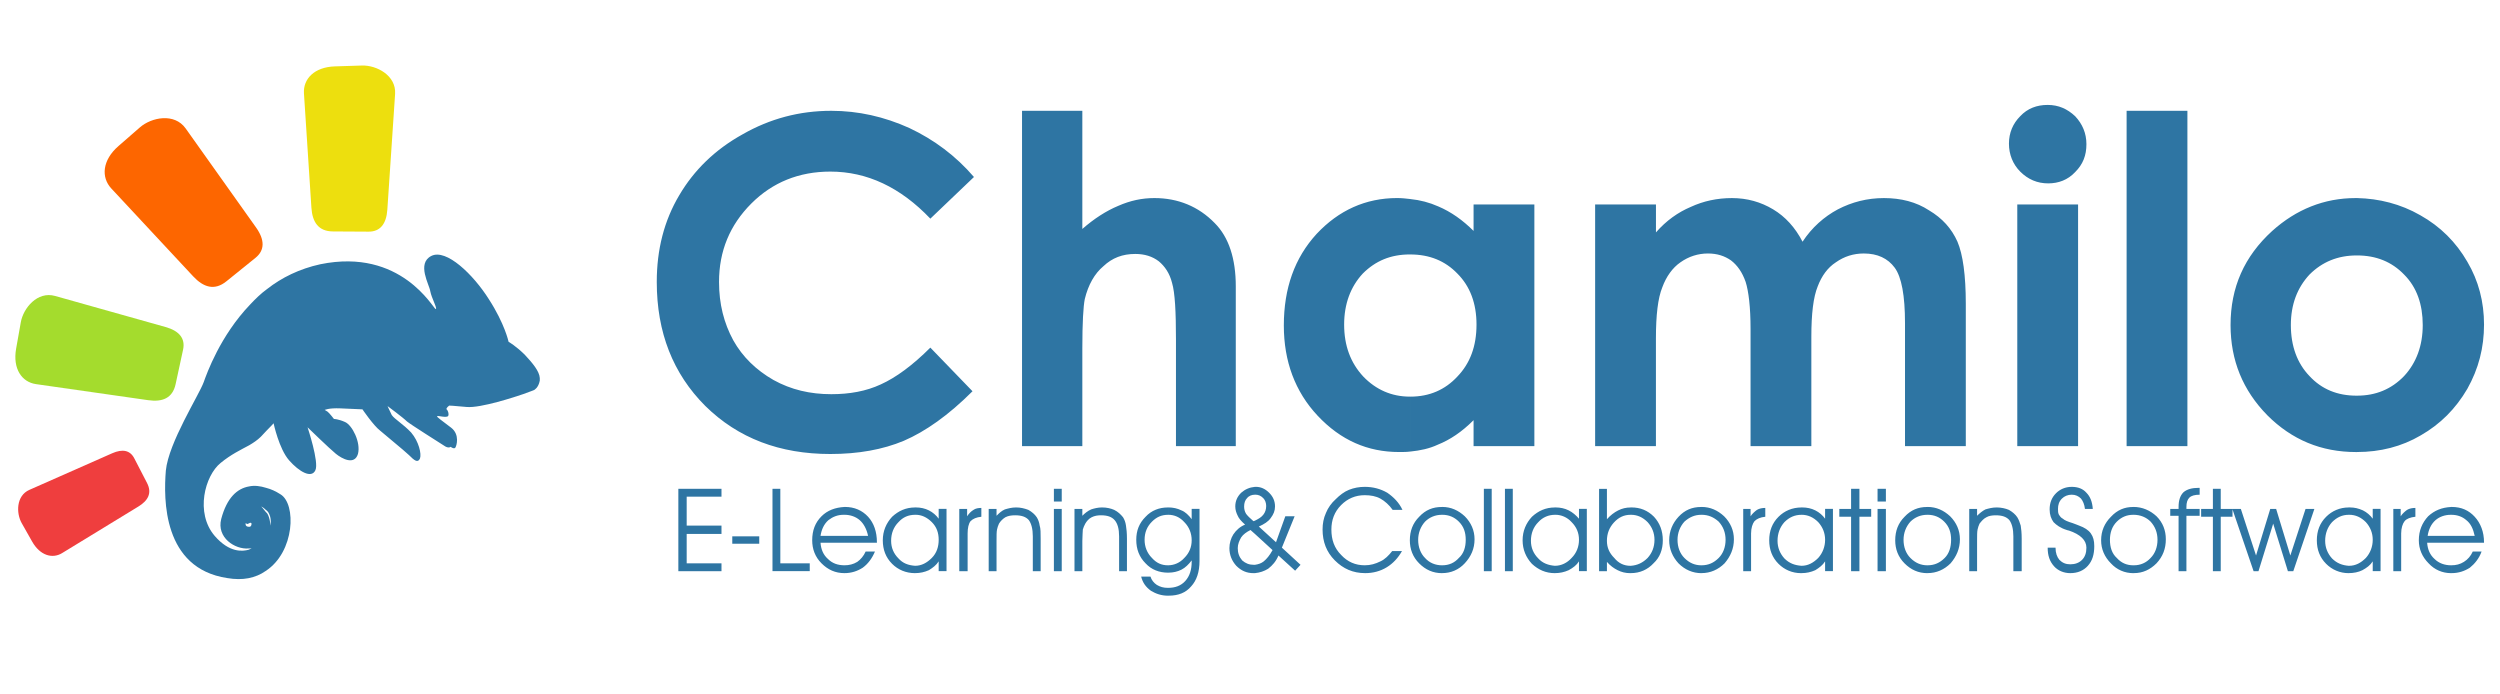<?xml version="1.0" encoding="UTF-8" standalone="no"?>
<!-- Created with Inkscape (http://www.inkscape.org/) -->

<svg
   xmlns:dc="http://purl.org/dc/elements/1.1/"
   xmlns:cc="http://creativecommons.org/ns#"
   xmlns:rdf="http://www.w3.org/1999/02/22-rdf-syntax-ns#"
   xmlns:svg="http://www.w3.org/2000/svg"
   xmlns="http://www.w3.org/2000/svg"
   xmlns:sodipodi="http://sodipodi.sourceforge.net/DTD/sodipodi-0.dtd"
   xmlns:inkscape="http://www.inkscape.org/namespaces/inkscape"
   width="245"
   height="68"
   id="svg3184"
   version="1.1"
   inkscape:version="0.92.3 (2405546, 2018-03-11)"
   sodipodi:docname="header-logo.svg">
  <defs
     id="defs3186" />
  <sodipodi:namedview
     id="base"
     pagecolor="#ffffff"
     bordercolor="#666666"
     borderopacity="1.0"
     inkscape:pageopacity="0.0"
     inkscape:pageshadow="2"
     inkscape:zoom="1.4984587"
     inkscape:cx="313.21943"
     inkscape:cy="128.1305"
     inkscape:document-units="px"
     inkscape:current-layer="layer1"
     showgrid="false"
     showguides="false"
     inkscape:window-width="1865"
     inkscape:window-height="1025"
     inkscape:window-x="55"
     inkscape:window-y="27"
     inkscape:window-maximized="1">
    <sodipodi:guide
       position="0,0"
       orientation="0,744.094"
       id="guide3601"
       inkscape:locked="false" />
    <sodipodi:guide
       position="744.094,0"
       orientation="-1052.362,0"
       id="guide3603"
       inkscape:locked="false" />
    <sodipodi:guide
       position="744.094,1052.362"
       orientation="0,-744.094"
       id="guide3605"
       inkscape:locked="false" />
    <sodipodi:guide
       position="0,1052.362"
       orientation="1052.362,0"
       id="guide3607"
       inkscape:locked="false" />
  </sodipodi:namedview>
  <g
     inkscape:label="Calque 1"
     inkscape:groupmode="layer"
     id="layer1"
     transform="translate(0,-984.362)">
    <g
       style="fill:#2e75a3;fill-opacity:1"
       transform="matrix(0.521,0.003,-0.003,0.521,-40.123,838.064)"
       id="g4003">
      <path
         inkscape:connector-curvature="0"
         id="path3202"
         d="m 179.528,353.117 c 0,0 0.799,-0.4 1.039,-1.758 0,-0.08 0,-0.16 0,-0.24 l 0,-0.24 c -0.08,-1.279 -1.358,-2.797 -2.797,-4.315 -1.678,-1.678 -3.116,-2.477 -3.116,-2.477 0,0 -0.719,-3.356 -3.756,-7.991 -2.957,-4.635 -8.071,-9.509 -10.867,-8.071 -2.797,1.438 -0.32,5.434 -0.16,6.632 0.24,1.279 1.438,3.356 1.039,3.356 -0.479,-0.08 -6.552,-11.507 -21.735,-8.31 -3.915,0.879 -7.272,2.557 -9.988,4.715 l 0,26.689 c 0.959,-0.959 1.358,-1.438 1.358,-1.438 0,0 1.039,4.794 2.957,6.952 1.918,2.158 4.235,3.436 4.954,1.838 0.719,-1.518 -1.518,-8.071 -1.518,-8.071 0,0 4.155,3.995 5.354,4.954 1.199,0.959 3.516,2.158 4.155,0 0.559,-2.158 -1.119,-5.434 -2.477,-5.993 -1.279,-0.559 -2.078,-0.559 -2.078,-0.559 0,0 -0.799,-1.039 -1.199,-1.358 -0.479,-0.32 -0.559,-0.32 -0.559,-0.32 0,0 0.719,-0.4 2.957,-0.32 2.317,0.08 4.155,0.16 4.155,0.16 0,0 2.078,3.036 3.356,3.995 1.199,1.039 4.315,3.516 5.434,4.555 1.039,1.039 1.678,1.518 2.078,0.639 0.32,-0.879 -0.24,-3.196 -1.678,-4.874 -1.518,-1.598 -3.116,-2.477 -3.676,-3.276 -0.479,-0.959 -0.799,-1.678 -0.799,-1.678 0,0 2.957,2.158 3.676,2.877 0.799,0.639 6.073,3.915 6.952,4.475 0.879,0.639 1.279,0.24 1.279,0.24 0,0 0.639,0.479 0.879,0.16 0.24,-0.32 0.879,-2.477 -0.799,-3.756 -1.758,-1.358 -2.797,-1.998 -2.637,-2.158 0.08,-0.16 1.838,0.4 2.078,-0.08 0.16,-0.4 -0.08,-1.039 -0.32,-1.199 -0.16,-0.24 0.479,-0.719 0.479,-0.719 0,0 0.639,0 3.276,0.24 2.637,0.24 9.269,-1.998 10.628,-2.477 1.358,-0.479 2.078,-0.799 2.078,-0.799 l 0,0 z m -50.342,34.36 c 5.514,-3.596 5.753,-12.705 2.717,-14.463 -0.879,-0.559 -1.758,-0.959 -2.717,-1.199 l 0,4.155 c 0.24,0.16 0.479,0.4 0.639,0.799 0.479,0.959 0.24,2.158 0.24,2.158 0,0 -0.08,-1.518 -0.639,-2.317 -0.08,-0.08 -0.16,-0.16 -0.24,-0.24 l 0,11.107 z m 0,-53.059 c -1.199,0.879 -2.237,1.918 -3.196,2.957 l 0,26.449 c 0.799,-0.479 1.518,-0.959 2.158,-1.598 0.4,-0.4 0.719,-0.799 1.039,-1.119 l 0,-26.689 0,0 z m -3.196,54.417 c 1.199,-0.24 2.317,-0.719 3.196,-1.358 l 0,-11.107 c -0.479,-0.639 -0.879,-1.039 -0.879,-1.039 0,0 0.4,0.16 0.879,0.639 l 0,-4.155 c -1.039,-0.32 -2.158,-0.479 -3.196,-0.24 l 0,6.952 0,0 c 0.24,-0.16 0.639,-0.24 0.479,0.32 -0.08,0.32 -0.32,0.32 -0.479,0.32 l 0,0 0,4.075 c 0.16,0 0.4,0 0.559,-0.08 0,0 -0.16,0.16 -0.559,0.32 l 0,5.354 z m 0,-51.461 c -5.594,5.913 -8.071,13.025 -8.63,14.623 -0.879,2.477 -6.552,11.427 -7.032,16.701 -0.4,5.354 -0.479,18.379 11.667,20.137 1.438,0.24 2.797,0.24 3.995,0 l 0,-5.354 c -1.119,0.32 -3.596,0.639 -6.393,-2.557 -3.756,-4.315 -1.918,-11.347 1.039,-13.744 1.918,-1.598 3.756,-2.477 5.354,-3.356 l 0,-26.449 0,0 z m 0,34.201 0,6.952 c -0.24,0.16 -0.4,0.16 -0.559,-0.08 -0.16,0.479 0.16,0.719 0.559,0.719 l 0,4.075 c -2.557,0.24 -6.073,-1.998 -5.194,-5.514 1.039,-3.995 2.957,-5.753 5.194,-6.153 z"
         style="fill:#2e75a3;fill-opacity:1;stroke:none" />
      <g
         id="g3217"
         transform="matrix(0.383,0,0,0.383,20.089,125.613)"
         inkscape:transform-center-y="-44.562164"
         style="fill:#2e75a3;fill-opacity:1">
        <path
           style="fill:#eddf0e;fill-opacity:1;stroke:none"
           d="m 317.497,435.666 13.283,-0.497 c 7.13,-0.267 16.92,4.74 16.36,13.874 l -3.481,56.8 c -0.436,7.122 -3.506,10.89 -9.149,10.89 l -17.51,0 c -7.135,0 -10.136,-4.519 -10.641,-11.636 l -3.979,-56.054 c -0.505,-7.117 4.998,-12.997 15.117,-13.376 z"
           id="rect3215"
           inkscape:connector-curvature="0"
           sodipodi:nodetypes="sssssssss" />
      </g>
      <g
         inkscape:transform-center-y="-36.33424"
         transform="matrix(0.311,-0.254,0.254,0.311,-108.325,252.836)"
         id="g3221"
         inkscape:transform-center-x="29.82031"
         style="fill:#fd6600;fill-opacity:1">
        <path
           sodipodi:nodetypes="sssssssss"
           inkscape:connector-curvature="0"
           id="path3223"
           d="m 317.497,435.666 13.283,-0.497 c 7.13,-0.267 16.92,4.74 16.36,13.874 l -3.481,56.8 c -0.436,7.122 -3.506,10.89 -9.149,10.89 l -17.51,0 c -7.135,0 -10.136,-4.519 -10.641,-11.636 l -3.979,-56.054 c -0.505,-7.117 4.998,-12.997 15.117,-13.376 z"
           style="fill:#fd6600;fill-opacity:1;stroke:none" />
      </g>
      <g
         inkscape:transform-center-x="43.056986"
         id="g3225"
         transform="matrix(0.078,-0.371,0.371,0.078,-104.36,429.721)"
         inkscape:transform-center-y="-9.8080536"
         style="fill:#a4dc2d;fill-opacity:1">
        <path
           style="fill:#a4dc2d;fill-opacity:1;stroke:none"
           d="m 317.497,435.666 13.283,-0.497 c 7.13,-0.267 16.92,4.74 16.36,13.874 l -3.481,56.8 c -0.436,7.122 -3.506,10.89 -9.149,10.89 l -17.51,0 c -7.135,0 -10.136,-4.519 -10.641,-11.636 l -3.979,-56.054 c -0.505,-7.117 4.998,-12.997 15.117,-13.376 z"
           id="path3227"
           inkscape:connector-curvature="0"
           sodipodi:nodetypes="sssssssss" />
      </g>
      <g
         inkscape:transform-center-y="16.468461"
         transform="matrix(-0.139,-0.265,0.265,-0.139,13.934,526.869)"
         id="g3229"
         inkscape:transform-center-x="30.900947"
         style="fill:#ef3e3e;fill-opacity:1">
        <path
           sodipodi:nodetypes="sssssssss"
           inkscape:connector-curvature="0"
           id="path3231"
           d="m 317.497,435.666 13.283,-0.497 c 7.13,-0.267 16.92,4.74 16.36,13.874 l -3.481,56.8 c -0.436,7.122 -3.506,10.89 -9.149,10.89 l -17.51,0 c -7.135,0 -10.136,-4.519 -10.641,-11.636 l -3.979,-56.054 c -0.505,-7.117 4.998,-12.997 15.117,-13.376 z"
           style="fill:#ef3e3e;fill-opacity:1;stroke:none" />
      </g>
    </g>
    <path
       inkscape:connector-curvature="0"
       style="clip-rule:evenodd;overflow:visible;fill:#2e75a3;fill-opacity:1;fill-rule:evenodd"
       id="path2819"
       d="m 230.99,1028.662 0,-5.525 c 1.826,0 3.363,-0.625 4.612,-1.922 1.201,-1.297 1.826,-2.979 1.826,-4.997 0,-2.018 -0.577,-3.7 -1.826,-4.949 -1.201,-1.249 -2.739,-1.874 -4.612,-1.874 l 0,-5.622 c 2.162,0.048 4.276,0.577 6.198,1.682 1.97,1.105 3.507,2.643 4.613,4.564 1.105,1.874 1.634,3.94 1.634,6.15 0,2.258 -0.529,4.324 -1.634,6.294 -1.153,1.97 -2.643,3.459 -4.564,4.564 -1.874,1.105 -3.988,1.634 -6.246,1.634 z m 0,-24.888 0,5.622 -0.048,0 c -1.826,0 -3.363,0.625 -4.612,1.874 -1.201,1.297 -1.826,2.931 -1.826,4.949 0,2.066 0.625,3.748 1.826,4.997 1.201,1.297 2.739,1.922 4.612,1.922 0,0 0,0 0.048,0 l 0,5.525 c -0.048,0 -0.048,0 -0.096,0 -3.411,0 -6.294,-1.201 -8.696,-3.604 -2.402,-2.45 -3.603,-5.381 -3.603,-8.841 0,-3.7 1.345,-6.727 4.084,-9.225 2.354,-2.114 5.093,-3.219 8.168,-3.219 0.048,0 0.096,0 0.144,0 l 0,0 z m -92.778,24.84 0,-5.381 c 1.874,0 3.411,-0.673 4.612,-1.97 1.249,-1.297 1.874,-2.979 1.874,-5.093 0,-2.066 -0.625,-3.748 -1.874,-4.997 -1.201,-1.249 -2.739,-1.874 -4.612,-1.874 l 0,-5.429 c 0.961,0.096 1.874,0.336 2.739,0.721 1.249,0.528 2.402,1.345 3.459,2.402 l 0,-2.595 5.958,0 0,23.687 -5.958,0 0,-2.546 c -1.153,1.153 -2.306,1.922 -3.507,2.402 -0.817,0.384 -1.73,0.577 -2.691,0.673 l 0,0 z m 18.114,-24.216 5.958,0 0,2.739 c 1.009,-1.153 2.162,-1.97 3.411,-2.498 1.249,-0.577 2.595,-0.865 4.036,-0.865 1.489,0 2.835,0.384 4.036,1.105 1.201,0.721 2.162,1.778 2.883,3.171 0.913,-1.393 2.114,-2.45 3.459,-3.171 1.393,-0.721 2.883,-1.105 4.516,-1.105 1.682,0 3.171,0.384 4.42,1.201 1.297,0.769 2.21,1.778 2.787,3.075 0.529,1.249 0.817,3.267 0.817,6.102 l 0,13.934 -5.958,0 0,-12.06 c 0,-2.691 -0.336,-4.516 -1.009,-5.429 -0.673,-0.913 -1.682,-1.393 -3.027,-1.393 -1.009,0 -1.922,0.288 -2.739,0.865 -0.817,0.528 -1.393,1.345 -1.778,2.354 -0.432,1.057 -0.625,2.691 -0.625,4.949 l 0,10.714 -5.958,0 0,-11.483 c 0,-2.162 -0.192,-3.7 -0.48,-4.612 -0.336,-0.961 -0.817,-1.634 -1.441,-2.114 -0.625,-0.432 -1.345,-0.673 -2.258,-0.673 -0.961,0 -1.874,0.288 -2.691,0.865 -0.769,0.528 -1.393,1.393 -1.778,2.45 -0.432,1.057 -0.625,2.739 -0.625,4.997 l 0,10.57 -5.958,0 0,-23.687 0,0 z m 44.347,-9.753 c 1.057,0 1.922,0.384 2.691,1.105 0.721,0.769 1.105,1.682 1.105,2.739 0,1.105 -0.336,1.97 -1.105,2.739 -0.721,0.769 -1.634,1.105 -2.643,1.105 -1.057,0 -1.97,-0.384 -2.739,-1.153 -0.721,-0.721 -1.105,-1.682 -1.105,-2.739 0,-1.057 0.384,-1.97 1.105,-2.691 0.721,-0.769 1.634,-1.105 2.691,-1.105 l 0,0 z m -2.979,9.753 5.958,0 0,23.687 -5.958,0 0,-23.687 0,0 z m 10.714,-9.177 5.958,0 0,32.864 -5.958,0 0,-32.864 z m -112.958,6.486 -4.276,4.084 c -2.931,-3.075 -6.198,-4.612 -9.802,-4.612 -3.075,0 -5.67,1.057 -7.736,3.123 -2.114,2.114 -3.171,4.661 -3.171,7.688 0,2.162 0.48,4.036 1.393,5.718 0.913,1.634 2.258,2.931 3.94,3.892 1.73,0.961 3.604,1.393 5.67,1.393 1.778,0 3.411,-0.288 4.853,-0.961 1.489,-0.673 3.123,-1.874 4.853,-3.603 l 4.132,4.276 c -2.354,2.354 -4.612,3.94 -6.727,4.853 -2.066,0.865 -4.468,1.297 -7.207,1.297 -4.949,0 -9.033,-1.538 -12.252,-4.709 -3.171,-3.171 -4.757,-7.207 -4.757,-12.156 0,-3.171 0.721,-6.006 2.21,-8.504 1.441,-2.45 3.507,-4.468 6.198,-5.958 2.691,-1.538 5.573,-2.306 8.696,-2.306 2.643,0 5.189,0.577 7.639,1.682 2.45,1.153 4.564,2.739 6.342,4.805 l 0,0 z m 42.762,2.162 0,5.429 -0.048,0 c -1.874,0 -3.363,0.625 -4.612,1.874 -1.201,1.297 -1.826,2.979 -1.826,4.997 0,2.066 0.625,3.748 1.874,5.093 1.249,1.297 2.787,1.97 4.564,1.97 0.048,0 0.048,0 0.048,0 l 0,5.381 c -0.336,0.048 -0.721,0.048 -1.105,0.048 -3.075,0 -5.718,-1.153 -7.976,-3.556 -2.21,-2.354 -3.315,-5.333 -3.315,-8.841 0,-3.652 1.057,-6.63 3.219,-8.985 2.162,-2.306 4.805,-3.507 7.88,-3.507 0.48,0 0.865,0.048 1.297,0.096 l 0,0 z m -38.053,-8.648 5.91,0 0,11.579 c 1.153,-1.009 2.354,-1.778 3.507,-2.258 1.201,-0.529 2.354,-0.769 3.555,-0.769 2.306,0 4.324,0.817 5.91,2.45 1.393,1.393 2.066,3.507 2.066,6.198 l 0,15.663 -5.862,0 0,-10.426 c 0,-2.739 -0.096,-4.612 -0.384,-5.574 -0.24,-0.961 -0.721,-1.634 -1.297,-2.114 -0.625,-0.481 -1.393,-0.721 -2.306,-0.721 -1.249,0 -2.258,0.384 -3.123,1.201 -0.865,0.721 -1.489,1.826 -1.826,3.219 -0.144,0.721 -0.24,2.306 -0.24,4.853 l 0,9.561 -5.91,0 0,-32.864 z" />
    <path
       inkscape:connector-curvature="0"
       style="clip-rule:evenodd;overflow:visible;fill:#2e75a3;fill-opacity:1;fill-rule:evenodd"
       id="path2913"
       d="m 240.215,1040.53 0,-0.769 0,0 c 0.48,0 0.865,-0.096 1.249,-0.336 0.384,-0.24 0.673,-0.577 0.865,-1.009 l 0.865,0 c -0.24,0.673 -0.673,1.201 -1.153,1.585 -0.529,0.336 -1.105,0.528 -1.778,0.528 l -0.048,0 0,0 z m 0,-2.979 0,-0.673 2.306,0 c -0.144,-0.673 -0.384,-1.201 -0.817,-1.538 -0.384,-0.336 -0.865,-0.528 -1.489,-0.528 l 0,-0.769 c 0.048,0 0.048,0 0.048,0 0.961,0 1.682,0.336 2.258,0.961 0.577,0.625 0.913,1.489 0.913,2.498 l 0,0.048 -3.219,0 z m 0,-3.507 0,0.769 -0.048,0 c -0.577,0 -1.105,0.192 -1.489,0.528 -0.432,0.384 -0.673,0.913 -0.769,1.538 l 2.306,0 0,0.673 -2.354,0 c 0.048,0.673 0.288,1.201 0.721,1.585 0.432,0.432 1.009,0.625 1.634,0.625 l 0,0.769 c -0.865,0 -1.634,-0.336 -2.21,-0.961 -0.625,-0.625 -0.961,-1.393 -0.961,-2.258 0,-0.961 0.336,-1.73 0.913,-2.354 0.625,-0.577 1.345,-0.865 2.258,-0.913 l 0,0 z m -10.042,6.486 0,-0.721 c 0.048,0 0.048,0 0.048,0 0.625,0 1.153,-0.288 1.634,-0.769 0.432,-0.48 0.673,-1.105 0.673,-1.778 0,-0.673 -0.24,-1.249 -0.673,-1.73 -0.48,-0.48 -1.009,-0.721 -1.634,-0.721 0,0 0,0 -0.048,0 l 0,-0.721 c 0.048,0 0.048,0 0.096,0 0.48,0 0.865,0.096 1.297,0.288 0.384,0.192 0.721,0.48 0.961,0.817 l 0,-0.961 0.769,0 0,6.102 -0.769,0 0,-0.961 c -0.24,0.384 -0.577,0.625 -1.009,0.865 -0.384,0.192 -0.865,0.288 -1.345,0.288 l 0,0 z m 5.141,-0.192 -0.769,0 0,-6.102 0.721,0 0,0.721 c 0.192,-0.288 0.432,-0.48 0.625,-0.625 0.24,-0.144 0.529,-0.192 0.817,-0.192 l 0,0.865 c -0.48,0.048 -0.865,0.192 -1.057,0.432 -0.192,0.24 -0.336,0.673 -0.336,1.201 l 0,3.7 z m -5.141,-6.246 0,0.721 c -0.625,0 -1.153,0.24 -1.634,0.721 -0.432,0.48 -0.673,1.105 -0.673,1.826 0,0.673 0.24,1.249 0.673,1.73 0.48,0.48 1.009,0.673 1.634,0.721 l 0,0.721 0,0 c -0.865,0 -1.634,-0.336 -2.21,-0.913 -0.625,-0.625 -0.913,-1.393 -0.913,-2.306 0,-0.913 0.288,-1.682 0.913,-2.306 0.577,-0.577 1.345,-0.913 2.21,-0.913 l 0,0 z m -11.387,0.913 0,-0.721 2.066,6.054 0.48,0 1.441,-4.661 1.441,4.661 0.529,0 2.066,-6.102 -0.865,0 -1.489,4.565 -1.393,-4.565 -0.577,0 -1.393,4.565 -1.489,-4.565 -0.817,0 0,0 0,0.769 0,0 z m 0,-0.721 0,0.721 -1.153,0 0,5.333 -0.769,0 0,-5.333 -1.153,0 0,-0.769 1.153,0 0,-1.97 0.769,0 0,1.97 1.153,0 0,0 0,0.048 0,0 z m -9.705,6.246 0,-0.769 c 0,0 0,0 0.048,0 0.625,0 1.201,-0.24 1.634,-0.721 0.432,-0.432 0.673,-1.057 0.673,-1.778 0,-0.721 -0.24,-1.297 -0.673,-1.778 -0.432,-0.432 -1.009,-0.673 -1.682,-0.673 l 0,-0.769 c 0.865,0 1.634,0.336 2.258,0.913 0.625,0.625 0.913,1.393 0.913,2.258 0,0.913 -0.288,1.682 -0.913,2.354 -0.625,0.625 -1.345,0.961 -2.21,0.961 -0.048,0 -0.048,0 -0.048,0 l 0,0 z m 5.189,-0.192 -0.769,0 0,-5.429 -0.817,0 0,-0.673 0.817,0 0,-0.192 c 0,-0.625 0.144,-1.105 0.48,-1.441 0.336,-0.288 0.817,-0.432 1.489,-0.432 l 0.096,0 0,0.673 c -0.48,0 -0.817,0.096 -1.009,0.288 -0.192,0.192 -0.288,0.48 -0.288,0.913 l 0,0.192 1.297,0 0,0.673 -1.297,0 0,5.429 z m -5.189,-6.294 0,0.769 -0.048,0 c -0.625,0 -1.153,0.24 -1.586,0.673 -0.48,0.48 -0.673,1.105 -0.673,1.778 0,0.721 0.192,1.345 0.673,1.778 0.432,0.481 0.961,0.721 1.634,0.721 l 0,0.769 c -0.865,0 -1.634,-0.336 -2.21,-0.961 -0.625,-0.625 -0.961,-1.393 -0.961,-2.258 0,-0.913 0.336,-1.682 0.961,-2.306 0.625,-0.673 1.345,-0.961 2.162,-0.961 0.048,0 0.048,0 0.048,0 l 0,0 z m -20.18,6.486 0,-0.769 0,0 c 0.673,0 1.201,-0.24 1.682,-0.721 0.432,-0.432 0.625,-1.057 0.625,-1.778 0,-0.721 -0.192,-1.297 -0.673,-1.778 -0.432,-0.432 -0.961,-0.673 -1.634,-0.673 l 0,-0.769 c 0.865,0 1.586,0.336 2.21,0.913 0.625,0.625 0.961,1.393 0.961,2.258 0,0.913 -0.336,1.682 -0.913,2.354 -0.625,0.625 -1.393,0.961 -2.258,0.961 l 0,0 0,0 z m 4.084,-6.294 0.769,0 0,0.673 c 0.24,-0.24 0.529,-0.48 0.817,-0.625 0.336,-0.096 0.673,-0.192 1.105,-0.192 0.432,0 0.865,0.096 1.201,0.24 0.336,0.192 0.625,0.432 0.817,0.721 0.144,0.24 0.24,0.48 0.336,0.817 0.048,0.288 0.096,0.721 0.096,1.297 l 0,3.171 -0.817,0 0,-3.411 c 0,-0.721 -0.144,-1.249 -0.384,-1.585 -0.288,-0.336 -0.721,-0.48 -1.345,-0.48 -0.336,0 -0.673,0.048 -0.913,0.192 -0.288,0.144 -0.48,0.384 -0.673,0.625 -0.096,0.192 -0.144,0.384 -0.192,0.577 -0.048,0.24 -0.048,0.577 -0.048,1.105 l 0,2.979 -0.769,0 0,-6.102 0,0 z m 7.688,3.796 0.769,0 c 0,0.528 0.144,0.913 0.384,1.201 0.288,0.288 0.625,0.432 1.057,0.432 0.48,0 0.865,-0.144 1.153,-0.432 0.288,-0.288 0.432,-0.673 0.432,-1.201 0,-0.721 -0.577,-1.297 -1.73,-1.682 -0.096,0 -0.144,-0.048 -0.192,-0.048 -0.625,-0.192 -1.009,-0.48 -1.297,-0.769 -0.24,-0.336 -0.384,-0.721 -0.384,-1.249 0,-0.625 0.192,-1.153 0.625,-1.585 0.384,-0.385 0.913,-0.625 1.538,-0.625 0.625,0 1.105,0.192 1.441,0.577 0.384,0.384 0.577,0.913 0.625,1.585 l -0.769,0 c -0.048,-0.432 -0.192,-0.769 -0.384,-1.009 -0.24,-0.24 -0.529,-0.385 -0.913,-0.385 -0.384,0 -0.721,0.144 -0.961,0.385 -0.288,0.288 -0.384,0.625 -0.384,1.009 0,0.24 0,0.384 0.096,0.577 0.096,0.144 0.192,0.288 0.384,0.384 0.144,0.144 0.48,0.288 0.961,0.432 0.288,0.096 0.48,0.192 0.625,0.24 0.529,0.192 0.913,0.432 1.153,0.769 0.24,0.336 0.336,0.721 0.336,1.249 0,0.817 -0.192,1.441 -0.625,1.922 -0.432,0.48 -1.009,0.721 -1.73,0.721 -0.625,0 -1.201,-0.24 -1.586,-0.673 -0.432,-0.48 -0.625,-1.057 -0.625,-1.826 z m -11.771,-3.988 0,0.769 c -0.048,0 -0.048,0 -0.048,0 -0.625,0 -1.201,0.24 -1.634,0.673 -0.432,0.48 -0.673,1.105 -0.673,1.778 0,0.721 0.24,1.345 0.673,1.778 0.48,0.481 1.009,0.721 1.682,0.721 l 0,0.769 c -0.913,0 -1.634,-0.336 -2.258,-0.961 -0.625,-0.625 -0.913,-1.393 -0.913,-2.258 0,-0.913 0.288,-1.682 0.913,-2.306 0.625,-0.673 1.345,-0.961 2.21,-0.961 0,0 0,0 0.048,0 l 0,0 z m -12.348,6.486 0,-0.721 0,0 c 0.625,0 1.153,-0.288 1.634,-0.769 0.432,-0.48 0.673,-1.105 0.673,-1.778 0,-0.673 -0.24,-1.249 -0.673,-1.73 -0.48,-0.48 -1.009,-0.721 -1.634,-0.721 l 0,0 0,-0.721 c 0,0 0,0 0.048,0 0.48,0 0.913,0.096 1.297,0.288 0.384,0.192 0.721,0.48 0.961,0.817 l 0,-0.961 0.769,0 0,6.102 -0.769,0 0,-0.961 c -0.24,0.384 -0.577,0.625 -0.961,0.865 -0.432,0.192 -0.865,0.288 -1.345,0.288 l 0,0 z m 4.853,-0.192 0,-5.333 -1.153,0 0,-0.769 1.153,0 0,-1.97 0.817,0 0,1.97 1.153,0 0,0.769 -1.153,0 0,5.333 -0.817,0 0,0 z m 3.411,-6.823 -0.817,0 0,-1.249 0.817,0 0,1.249 0,0 z m -0.817,6.823 0,-6.102 0.817,0 0,6.102 -0.817,0 z m -7.447,-6.246 0,0.721 c -0.673,0 -1.201,0.24 -1.682,0.721 -0.432,0.48 -0.673,1.105 -0.673,1.826 0,0.673 0.24,1.249 0.673,1.73 0.48,0.48 1.009,0.673 1.682,0.721 l 0,0.721 -0.048,0 c -0.865,0 -1.634,-0.336 -2.21,-0.913 -0.625,-0.625 -0.913,-1.393 -0.913,-2.306 0,-0.913 0.288,-1.682 0.913,-2.306 0.577,-0.577 1.345,-0.913 2.258,-0.913 l 0,0 z m -9.802,6.438 0,-0.769 0,0 c 0.673,0 1.201,-0.24 1.682,-0.721 0.432,-0.432 0.673,-1.057 0.673,-1.778 0,-0.721 -0.24,-1.297 -0.673,-1.778 -0.48,-0.432 -1.009,-0.673 -1.682,-0.673 l 0,-0.769 c 0.865,0 1.586,0.336 2.21,0.913 0.625,0.625 0.961,1.393 0.961,2.258 0,0.913 -0.336,1.682 -0.913,2.354 -0.625,0.625 -1.393,0.961 -2.258,0.961 l 0,0 0,0 z m 4.853,-0.192 -0.769,0 0,-6.102 0.721,0 0,0.721 c 0.192,-0.288 0.432,-0.48 0.625,-0.625 0.24,-0.144 0.529,-0.192 0.817,-0.192 l 0,0.865 c -0.48,0.048 -0.817,0.192 -1.057,0.432 -0.192,0.24 -0.336,0.673 -0.336,1.201 l 0,3.7 z m -4.853,-6.294 0,0.769 -0.048,0 c -0.625,0 -1.153,0.24 -1.634,0.673 -0.432,0.48 -0.673,1.105 -0.673,1.778 0,0.721 0.24,1.345 0.673,1.778 0.48,0.481 1.009,0.721 1.682,0.721 l 0,0.769 c -0.865,0 -1.634,-0.336 -2.258,-0.961 -0.577,-0.625 -0.913,-1.393 -0.913,-2.258 0,-0.913 0.336,-1.682 0.913,-2.306 0.625,-0.673 1.345,-0.961 2.21,-0.961 l 0.048,0 0,0 z m -6.919,6.486 0,-0.721 c 0.625,-0.048 1.153,-0.288 1.634,-0.769 0.432,-0.48 0.673,-1.057 0.673,-1.778 0,-0.673 -0.24,-1.249 -0.673,-1.73 -0.48,-0.48 -1.009,-0.721 -1.634,-0.721 l 0,-0.721 0.048,0 c 0.865,0 1.586,0.288 2.21,0.913 0.577,0.625 0.865,1.393 0.865,2.306 0,0.913 -0.288,1.682 -0.913,2.258 -0.577,0.625 -1.345,0.961 -2.21,0.961 z m 0,-6.438 0,0.721 c 0,0 0,0 -0.048,0 -0.625,0 -1.153,0.24 -1.634,0.769 -0.432,0.48 -0.673,1.057 -0.673,1.778 0,0.673 0.24,1.201 0.721,1.682 0.432,0.529 0.961,0.769 1.586,0.769 0,0 0,0 0.048,0 l 0,0.721 c -0.048,0 -0.048,0 -0.048,0 -0.48,0 -0.865,-0.096 -1.249,-0.288 -0.384,-0.192 -0.721,-0.432 -1.057,-0.817 l 0,0.913 -0.769,0 0,-8.072 0.769,0 0,2.546 0,0.432 c 0.336,-0.384 0.721,-0.673 1.105,-0.865 0.384,-0.192 0.769,-0.288 1.249,-0.288 l 0,0 z m -7.447,6.438 0,-0.721 0,0 c 0.625,0 1.201,-0.288 1.634,-0.769 0.48,-0.48 0.721,-1.105 0.721,-1.778 0,-0.673 -0.24,-1.249 -0.721,-1.73 -0.432,-0.48 -1.009,-0.721 -1.586,-0.721 l -0.048,0 0,-0.721 0.048,0 c 0.48,0 0.913,0.096 1.297,0.288 0.384,0.192 0.721,0.48 1.009,0.817 l 0,-0.961 0.769,0 0,6.102 -0.769,0 0,-0.961 c -0.24,0.384 -0.577,0.625 -1.009,0.865 -0.432,0.192 -0.865,0.288 -1.345,0.288 z m 0,-6.438 0,0.721 c -0.625,0 -1.201,0.24 -1.634,0.721 -0.48,0.48 -0.721,1.105 -0.721,1.826 0,0.673 0.24,1.249 0.721,1.73 0.432,0.48 1.009,0.673 1.634,0.721 l 0,0.721 0,0 c -0.913,0 -1.634,-0.336 -2.258,-0.913 -0.577,-0.625 -0.913,-1.393 -0.913,-2.306 0,-0.913 0.336,-1.682 0.913,-2.306 0.625,-0.577 1.345,-0.913 2.258,-0.913 l 0,0 z m -11.051,6.438 0,-0.769 0,0 c 0.673,0 1.201,-0.24 1.634,-0.721 0.48,-0.432 0.673,-1.057 0.673,-1.778 0,-0.721 -0.192,-1.297 -0.673,-1.778 -0.432,-0.432 -0.961,-0.673 -1.634,-0.673 l 0,-0.769 c 0.865,0 1.586,0.336 2.21,0.913 0.625,0.625 0.961,1.393 0.961,2.258 0,0.913 -0.336,1.682 -0.961,2.354 -0.577,0.625 -1.345,0.961 -2.21,0.961 l 0,0 0,0 z m 4.084,-0.192 0,-8.072 0.769,0 0,8.072 -0.769,0 0,0 z m 2.066,0 0,-8.072 0.769,0 0,8.072 -0.769,0 z m -6.15,-6.294 0,0.769 c -0.048,0 -0.048,0 -0.048,0 -0.625,0 -1.201,0.24 -1.634,0.673 -0.432,0.48 -0.673,1.105 -0.673,1.778 0,0.721 0.24,1.345 0.673,1.778 0.432,0.481 1.009,0.721 1.682,0.721 l 0,0.769 c -0.913,0 -1.634,-0.336 -2.258,-0.961 -0.625,-0.625 -0.913,-1.393 -0.913,-2.258 0,-0.913 0.288,-1.682 0.913,-2.306 0.625,-0.673 1.345,-0.961 2.21,-0.961 0,0 0,0 0.048,0 l 0,0 z m -18.354,6.486 0,-0.817 c 0.336,-0.048 0.625,-0.144 0.865,-0.336 0.288,-0.24 0.577,-0.577 0.865,-1.105 l -1.73,-1.586 0,-1.297 c 0.384,-0.192 0.625,-0.336 0.817,-0.577 0.192,-0.24 0.288,-0.529 0.288,-0.865 0,-0.288 -0.096,-0.577 -0.288,-0.769 -0.24,-0.24 -0.48,-0.336 -0.769,-0.336 0,0 0,0 -0.048,0 l 0,-0.769 c 0.048,0 0.048,0 0.096,0 0.48,0 0.913,0.192 1.297,0.577 0.384,0.384 0.577,0.817 0.577,1.345 0,0.432 -0.144,0.769 -0.432,1.153 -0.24,0.336 -0.625,0.577 -1.153,0.817 l 1.682,1.538 0.913,-2.546 0.913,0 -1.249,3.075 1.826,1.682 -0.529,0.577 -1.634,-1.489 c -0.24,0.577 -0.577,0.961 -1.009,1.297 -0.384,0.24 -0.817,0.384 -1.297,0.432 l 0,0 z m 13.501,-6.198 c -0.336,-0.48 -0.769,-0.865 -1.201,-1.105 -0.432,-0.24 -0.961,-0.336 -1.538,-0.336 -0.913,0 -1.682,0.336 -2.306,0.961 -0.673,0.673 -0.961,1.49 -0.961,2.402 0,1.009 0.288,1.826 0.961,2.498 0.625,0.673 1.393,1.009 2.306,1.009 0.577,0 1.057,-0.144 1.538,-0.384 0.432,-0.192 0.817,-0.577 1.153,-1.009 l 0.961,0 c -0.384,0.673 -0.865,1.201 -1.489,1.585 -0.625,0.385 -1.345,0.577 -2.114,0.577 -1.201,0 -2.162,-0.432 -2.979,-1.249 -0.817,-0.817 -1.201,-1.826 -1.201,-3.027 0,-0.577 0.096,-1.105 0.336,-1.634 0.192,-0.48 0.529,-0.961 0.961,-1.345 0.384,-0.384 0.817,-0.721 1.297,-0.913 0.48,-0.192 1.009,-0.288 1.537,-0.288 0.817,0 1.538,0.192 2.21,0.577 0.625,0.432 1.153,0.961 1.489,1.681 l -0.961,0 z m -13.501,-2.258 0,0.769 c -0.288,0 -0.577,0.096 -0.769,0.336 -0.192,0.192 -0.288,0.48 -0.288,0.817 0,0.24 0.048,0.48 0.192,0.721 0.144,0.192 0.384,0.432 0.721,0.721 0.048,0 0.096,-0.048 0.144,-0.048 l 0,1.297 -0.432,-0.384 c -0.384,0.192 -0.721,0.432 -0.913,0.721 -0.192,0.336 -0.336,0.673 -0.336,1.057 0,0.48 0.144,0.865 0.432,1.201 0.336,0.288 0.673,0.432 1.153,0.432 0.048,0 0.096,0 0.096,0 l 0,0.817 c -0.048,0 -0.096,0 -0.144,0 -0.673,0 -1.201,-0.24 -1.682,-0.721 -0.432,-0.48 -0.673,-1.057 -0.673,-1.73 0,-0.48 0.144,-0.961 0.384,-1.345 0.288,-0.432 0.673,-0.769 1.153,-0.961 -0.384,-0.336 -0.625,-0.625 -0.721,-0.865 -0.144,-0.288 -0.24,-0.577 -0.24,-0.913 0,-0.529 0.192,-0.961 0.577,-1.345 0.384,-0.336 0.817,-0.528 1.345,-0.577 l 0,0 z m -8.504,10.666 0,-0.769 0,0 c 0.673,0 1.249,-0.192 1.682,-0.673 0.432,-0.48 0.625,-1.105 0.625,-1.874 l 0,-0.144 c -0.288,0.384 -0.625,0.721 -1.009,0.913 -0.384,0.192 -0.817,0.288 -1.249,0.288 -0.048,0 -0.048,0 -0.048,0 l 0,-0.721 0,0 c 0.577,0 1.153,-0.24 1.586,-0.721 0.48,-0.48 0.721,-1.057 0.721,-1.73 0,-0.673 -0.24,-1.297 -0.721,-1.778 -0.432,-0.48 -0.961,-0.721 -1.586,-0.721 l 0,0 0,-0.721 c 0.48,0 0.913,0.096 1.297,0.288 0.384,0.144 0.721,0.48 1.009,0.865 l 0,-1.009 0.769,0 0,5.093 c 0,1.105 -0.288,1.922 -0.817,2.498 -0.529,0.625 -1.249,0.913 -2.21,0.913 l -0.048,0 z m 0,-8.648 0,0.721 c -0.673,0 -1.153,0.24 -1.586,0.673 -0.48,0.48 -0.721,1.057 -0.721,1.778 0,0.673 0.24,1.297 0.721,1.778 0.432,0.481 0.913,0.721 1.586,0.721 l 0,0.721 c -0.865,0 -1.634,-0.288 -2.21,-0.913 -0.625,-0.625 -0.913,-1.393 -0.913,-2.306 0,-0.913 0.288,-1.634 0.913,-2.258 0.577,-0.625 1.345,-0.913 2.162,-0.913 0,0 0,0 0.048,0 l 0,0 z m 0,7.88 0,0.769 c -0.673,0 -1.201,-0.192 -1.682,-0.48 -0.529,-0.384 -0.817,-0.817 -0.961,-1.393 l 0.913,0 c 0.096,0.336 0.336,0.625 0.625,0.817 0.336,0.192 0.625,0.288 1.105,0.288 l 0,0 z m -24.792,-1.442 0,-0.721 0,0 c 0.625,0 1.153,-0.288 1.634,-0.769 0.48,-0.48 0.673,-1.105 0.673,-1.778 0,-0.673 -0.192,-1.249 -0.673,-1.73 -0.48,-0.48 -1.009,-0.721 -1.586,-0.721 -0.048,0 -0.048,0 -0.048,0 l 0,-0.721 0.048,0 c 0.48,0 0.913,0.096 1.297,0.288 0.384,0.192 0.721,0.48 0.961,0.817 l 0,-0.961 0.769,0 0,6.102 -0.769,0 0,-0.961 c -0.24,0.384 -0.577,0.625 -0.961,0.865 -0.432,0.192 -0.865,0.288 -1.345,0.288 l 0,0 z m 5.141,-0.192 -0.817,0 0,-6.102 0.769,0 0,0.721 c 0.192,-0.288 0.384,-0.48 0.625,-0.625 0.192,-0.144 0.48,-0.192 0.769,-0.192 l 0,0.865 c -0.48,0.048 -0.817,0.192 -1.057,0.432 -0.192,0.24 -0.288,0.673 -0.288,1.201 l 0,3.7 0,0 z m 2.066,-6.102 0.769,0 0,0.673 c 0.24,-0.24 0.48,-0.48 0.817,-0.625 0.336,-0.096 0.673,-0.192 1.105,-0.192 0.432,0 0.817,0.096 1.201,0.24 0.336,0.192 0.625,0.432 0.817,0.721 0.144,0.24 0.24,0.48 0.288,0.817 0.096,0.288 0.096,0.721 0.096,1.297 l 0,3.171 -0.769,0 0,-3.411 c 0,-0.721 -0.144,-1.249 -0.384,-1.585 -0.288,-0.336 -0.721,-0.48 -1.345,-0.48 -0.384,0 -0.673,0.048 -0.961,0.192 -0.24,0.144 -0.48,0.384 -0.625,0.625 -0.096,0.192 -0.144,0.384 -0.192,0.577 -0.048,0.24 -0.048,0.577 -0.048,1.105 l 0,2.979 -0.769,0 0,-6.102 0,0 z m 7.159,-0.721 -0.769,0 0,-1.249 0.769,0 0,1.249 0,0 z m -0.769,6.823 0,-6.102 0.769,0 0,6.102 -0.769,0 0,0 z m 2.018,-6.102 0.769,0 0,0.673 c 0.24,-0.24 0.529,-0.48 0.865,-0.625 0.288,-0.096 0.673,-0.192 1.057,-0.192 0.48,0 0.865,0.096 1.201,0.24 0.384,0.192 0.625,0.432 0.865,0.721 0.144,0.24 0.24,0.48 0.288,0.817 0.048,0.288 0.096,0.721 0.096,1.297 l 0,3.171 -0.769,0 0,-3.411 c 0,-0.721 -0.144,-1.249 -0.432,-1.585 -0.288,-0.336 -0.721,-0.48 -1.345,-0.48 -0.336,0 -0.625,0.048 -0.913,0.192 -0.288,0.144 -0.48,0.384 -0.625,0.625 -0.096,0.192 -0.192,0.384 -0.24,0.577 0,0.24 -0.048,0.577 -0.048,1.105 l 0,2.979 -0.769,0 0,-6.102 z m -15.615,-0.144 0,0.721 c -0.673,0 -1.201,0.24 -1.634,0.721 -0.48,0.48 -0.721,1.105 -0.721,1.826 0,0.673 0.24,1.249 0.721,1.73 0.432,0.48 0.961,0.673 1.634,0.721 l 0,0.721 0,0 c -0.913,0 -1.682,-0.336 -2.258,-0.913 -0.625,-0.625 -0.913,-1.393 -0.913,-2.306 0,-0.913 0.336,-1.682 0.913,-2.306 0.625,-0.577 1.345,-0.913 2.258,-0.913 l 0,0 z m -6.919,6.438 0,-0.769 0,0 c 0.432,0 0.865,-0.096 1.249,-0.336 0.336,-0.24 0.625,-0.577 0.817,-1.009 l 0.913,0 c -0.288,0.673 -0.673,1.201 -1.201,1.585 -0.529,0.336 -1.105,0.528 -1.778,0.528 l 0,0 0,0 z m 0,-2.979 0,-0.673 2.306,0 c -0.144,-0.673 -0.432,-1.201 -0.817,-1.538 -0.384,-0.336 -0.913,-0.528 -1.489,-0.528 l 0,-0.769 c 0,0 0,0 0.048,0 0.913,0 1.682,0.336 2.258,0.961 0.577,0.625 0.865,1.489 0.865,2.498 l 0,0.048 -3.171,0 z m -15.471,-1.682 3.411,0 0,0.817 -3.411,0 0,2.883 3.411,0 0,0.769 -4.228,0 0,-8.072 4.228,0 0,0.769 -3.411,0 0,2.835 0,0 z m 15.471,-1.826 0,0.769 c -0.048,0 -0.048,0 -0.096,0 -0.577,0 -1.057,0.192 -1.489,0.528 -0.432,0.384 -0.673,0.913 -0.769,1.538 l 2.354,0 0,0.673 -2.354,0 c 0.048,0.673 0.288,1.201 0.721,1.585 0.432,0.432 0.961,0.625 1.634,0.625 l 0,0.769 c -0.913,0 -1.634,-0.336 -2.258,-0.961 -0.625,-0.625 -0.913,-1.393 -0.913,-2.258 0,-0.961 0.288,-1.73 0.913,-2.354 0.577,-0.577 1.345,-0.865 2.258,-0.913 l 0,0 z m -8.36,2.883 0,0.721 -2.643,0 0,-0.721 2.643,0 0,0 z m 4.949,3.411 -3.652,0 0,-8.072 0.769,0 0,7.303 2.883,0 0,0.769 z" />
  </g>
</svg>

